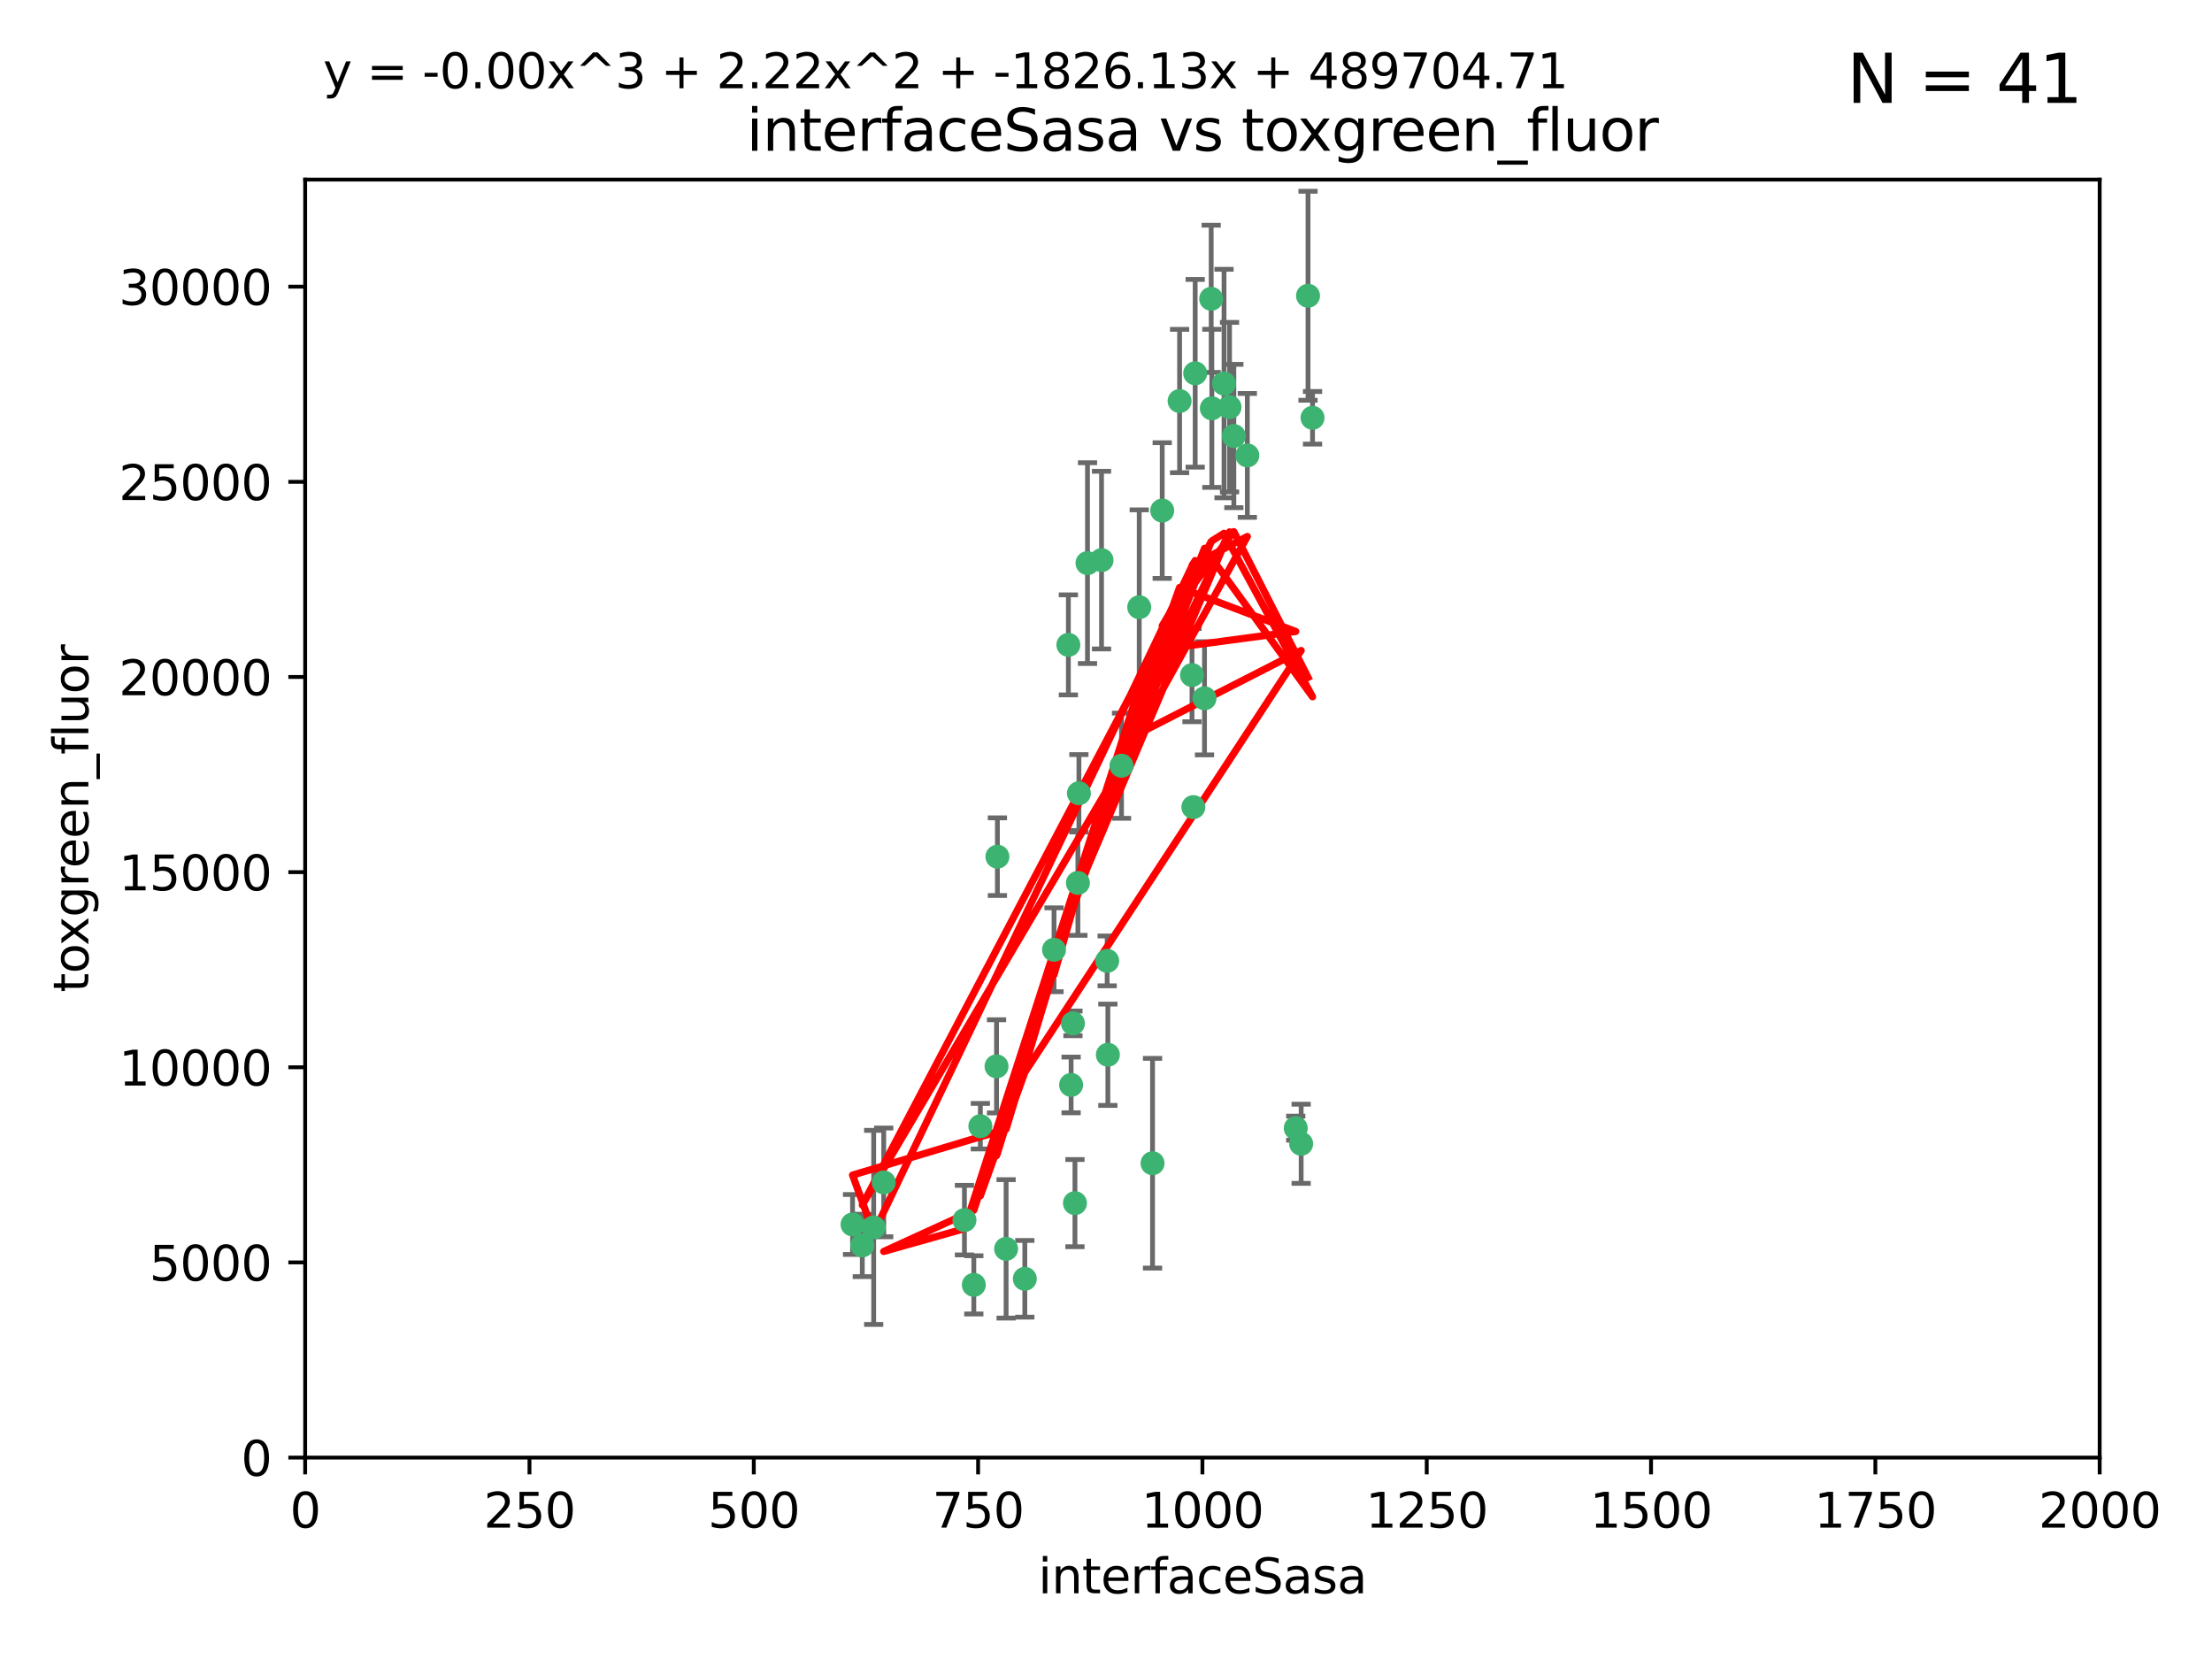 <?xml version="1.0" encoding="utf-8" standalone="no"?>
<!DOCTYPE svg PUBLIC "-//W3C//DTD SVG 1.1//EN"
  "http://www.w3.org/Graphics/SVG/1.1/DTD/svg11.dtd">
<svg xmlns:xlink="http://www.w3.org/1999/xlink" width="460.8pt" height="345.6pt" viewBox="0 0 460.8 345.6" xmlns="http://www.w3.org/2000/svg" version="1.1">
 <defs>
  <style type="text/css">*{stroke-linejoin: round; stroke-linecap: butt}</style>
 </defs>
 <g id="figure_1">
  <g id="patch_1">
   <path d="M 0 345.6 
L 460.8 345.6 
L 460.8 0 
L 0 0 
z
" style="fill: #ffffff"/>
  </g>
  <g id="axes_1">
   <g id="patch_2">
    <path d="M 63.571 303.64 
L 437.4 303.64 
L 437.4 37.411 
L 63.571 37.411 
z
" style="fill: #ffffff"/>
   </g>
   <g id="PathCollection_1">
    <defs>
     <path id="m61b7643b43" d="M 0 1.118 
C 0.297 1.118 0.581 1 0.791 0.791 
C 1 0.581 1.118 0.297 1.118 0 
C 1.118 -0.297 1 -0.581 0.791 -0.791 
C 0.581 -1 0.297 -1.118 0 -1.118 
C -0.297 -1.118 -0.581 -1 -0.791 -0.791 
C -1 -0.581 -1.118 -0.297 -1.118 0 
C -1.118 0.297 -1 0.581 -0.791 0.791 
C -0.581 1 -0.297 1.118 0 1.118 
z
" style="stroke: #3cb371"/>
    </defs>
    <g clip-path="url(#pc60fe8a25d)">
     <use xlink:href="#m61b7643b43" x="272.484" y="61.614" style="fill: #3cb371; stroke: #3cb371"/>
     <use xlink:href="#m61b7643b43" x="257.033" y="90.829" style="fill: #3cb371; stroke: #3cb371"/>
     <use xlink:href="#m61b7643b43" x="242.11" y="106.358" style="fill: #3cb371; stroke: #3cb371"/>
     <use xlink:href="#m61b7643b43" x="252.448" y="85.062" style="fill: #3cb371; stroke: #3cb371"/>
     <use xlink:href="#m61b7643b43" x="254.987" y="79.9" style="fill: #3cb371; stroke: #3cb371"/>
     <use xlink:href="#m61b7643b43" x="273.426" y="87.031" style="fill: #3cb371; stroke: #3cb371"/>
     <use xlink:href="#m61b7643b43" x="250.921" y="145.468" style="fill: #3cb371; stroke: #3cb371"/>
     <use xlink:href="#m61b7643b43" x="229.469" y="116.682" style="fill: #3cb371; stroke: #3cb371"/>
     <use xlink:href="#m61b7643b43" x="226.546" y="117.306" style="fill: #3cb371; stroke: #3cb371"/>
     <use xlink:href="#m61b7643b43" x="252.312" y="62.244" style="fill: #3cb371; stroke: #3cb371"/>
     <use xlink:href="#m61b7643b43" x="179.632" y="259.442" style="fill: #3cb371; stroke: #3cb371"/>
     <use xlink:href="#m61b7643b43" x="230.645" y="200.168" style="fill: #3cb371; stroke: #3cb371"/>
     <use xlink:href="#m61b7643b43" x="259.843" y="94.872" style="fill: #3cb371; stroke: #3cb371"/>
     <use xlink:href="#m61b7643b43" x="248.317" y="140.634" style="fill: #3cb371; stroke: #3cb371"/>
     <use xlink:href="#m61b7643b43" x="248.979" y="77.763" style="fill: #3cb371; stroke: #3cb371"/>
     <use xlink:href="#m61b7643b43" x="224.757" y="165.251" style="fill: #3cb371; stroke: #3cb371"/>
     <use xlink:href="#m61b7643b43" x="256.134" y="84.817" style="fill: #3cb371; stroke: #3cb371"/>
     <use xlink:href="#m61b7643b43" x="230.789" y="219.726" style="fill: #3cb371; stroke: #3cb371"/>
     <use xlink:href="#m61b7643b43" x="245.731" y="83.54" style="fill: #3cb371; stroke: #3cb371"/>
     <use xlink:href="#m61b7643b43" x="269.927" y="235.012" style="fill: #3cb371; stroke: #3cb371"/>
     <use xlink:href="#m61b7643b43" x="240.095" y="242.324" style="fill: #3cb371; stroke: #3cb371"/>
     <use xlink:href="#m61b7643b43" x="223.133" y="226.007" style="fill: #3cb371; stroke: #3cb371"/>
     <use xlink:href="#m61b7643b43" x="219.572" y="197.854" style="fill: #3cb371; stroke: #3cb371"/>
     <use xlink:href="#m61b7643b43" x="223.933" y="250.635" style="fill: #3cb371; stroke: #3cb371"/>
     <use xlink:href="#m61b7643b43" x="207.778" y="178.461" style="fill: #3cb371; stroke: #3cb371"/>
     <use xlink:href="#m61b7643b43" x="207.596" y="222.137" style="fill: #3cb371; stroke: #3cb371"/>
     <use xlink:href="#m61b7643b43" x="237.321" y="126.494" style="fill: #3cb371; stroke: #3cb371"/>
     <use xlink:href="#m61b7643b43" x="200.912" y="254.176" style="fill: #3cb371; stroke: #3cb371"/>
     <use xlink:href="#m61b7643b43" x="184.096" y="246.318" style="fill: #3cb371; stroke: #3cb371"/>
     <use xlink:href="#m61b7643b43" x="202.864" y="267.658" style="fill: #3cb371; stroke: #3cb371"/>
     <use xlink:href="#m61b7643b43" x="222.561" y="134.337" style="fill: #3cb371; stroke: #3cb371"/>
     <use xlink:href="#m61b7643b43" x="233.63" y="159.514" style="fill: #3cb371; stroke: #3cb371"/>
     <use xlink:href="#m61b7643b43" x="271.054" y="238.271" style="fill: #3cb371; stroke: #3cb371"/>
     <use xlink:href="#m61b7643b43" x="213.49" y="266.399" style="fill: #3cb371; stroke: #3cb371"/>
     <use xlink:href="#m61b7643b43" x="204.226" y="234.61" style="fill: #3cb371; stroke: #3cb371"/>
     <use xlink:href="#m61b7643b43" x="223.514" y="213.19" style="fill: #3cb371; stroke: #3cb371"/>
     <use xlink:href="#m61b7643b43" x="248.6" y="168.134" style="fill: #3cb371; stroke: #3cb371"/>
     <use xlink:href="#m61b7643b43" x="182.002" y="255.69" style="fill: #3cb371; stroke: #3cb371"/>
     <use xlink:href="#m61b7643b43" x="177.602" y="255.08" style="fill: #3cb371; stroke: #3cb371"/>
     <use xlink:href="#m61b7643b43" x="209.591" y="260.159" style="fill: #3cb371; stroke: #3cb371"/>
     <use xlink:href="#m61b7643b43" x="224.544" y="183.926" style="fill: #3cb371; stroke: #3cb371"/>
    </g>
   </g>
   <g id="matplotlib.axis_1">
    <g id="xtick_1">
     <g id="line2d_1">
      <defs>
       <path id="ma44997172c" d="M 0 0 
L 0 3.5 
" style="stroke: #000000; stroke-width: 0.8"/>
      </defs>
      <g>
       <use xlink:href="#ma44997172c" x="63.571" y="303.64" style="stroke: #000000; stroke-width: 0.8"/>
      </g>
     </g>
     <g id="text_1">
      <!-- 0 -->
      <g transform="translate(60.39 318.238)scale(0.1 -0.1)">
       <defs>
        <path id="DejaVuSans-30" d="M 2034 4250 
Q 1547 4250 1301 3770 
Q 1056 3291 1056 2328 
Q 1056 1369 1301 889 
Q 1547 409 2034 409 
Q 2525 409 2770 889 
Q 3016 1369 3016 2328 
Q 3016 3291 2770 3770 
Q 2525 4250 2034 4250 
z
M 2034 4750 
Q 2819 4750 3233 4129 
Q 3647 3509 3647 2328 
Q 3647 1150 3233 529 
Q 2819 -91 2034 -91 
Q 1250 -91 836 529 
Q 422 1150 422 2328 
Q 422 3509 836 4129 
Q 1250 4750 2034 4750 
z
" transform="scale(0.016)"/>
       </defs>
       <use xlink:href="#DejaVuSans-30"/>
      </g>
     </g>
    </g>
    <g id="xtick_2">
     <g id="line2d_2">
      <g>
       <use xlink:href="#ma44997172c" x="110.3" y="303.64" style="stroke: #000000; stroke-width: 0.8"/>
      </g>
     </g>
     <g id="text_2">
      <!-- 250 -->
      <g transform="translate(100.756 318.238)scale(0.1 -0.1)">
       <defs>
        <path id="DejaVuSans-32" d="M 1228 531 
L 3431 531 
L 3431 0 
L 469 0 
L 469 531 
Q 828 903 1448 1529 
Q 2069 2156 2228 2338 
Q 2531 2678 2651 2914 
Q 2772 3150 2772 3378 
Q 2772 3750 2511 3984 
Q 2250 4219 1831 4219 
Q 1534 4219 1204 4116 
Q 875 4013 500 3803 
L 500 4441 
Q 881 4594 1212 4672 
Q 1544 4750 1819 4750 
Q 2544 4750 2975 4387 
Q 3406 4025 3406 3419 
Q 3406 3131 3298 2873 
Q 3191 2616 2906 2266 
Q 2828 2175 2409 1742 
Q 1991 1309 1228 531 
z
" transform="scale(0.016)"/>
        <path id="DejaVuSans-35" d="M 691 4666 
L 3169 4666 
L 3169 4134 
L 1269 4134 
L 1269 2991 
Q 1406 3038 1543 3061 
Q 1681 3084 1819 3084 
Q 2600 3084 3056 2656 
Q 3513 2228 3513 1497 
Q 3513 744 3044 326 
Q 2575 -91 1722 -91 
Q 1428 -91 1123 -41 
Q 819 9 494 109 
L 494 744 
Q 775 591 1075 516 
Q 1375 441 1709 441 
Q 2250 441 2565 725 
Q 2881 1009 2881 1497 
Q 2881 1984 2565 2268 
Q 2250 2553 1709 2553 
Q 1456 2553 1204 2497 
Q 953 2441 691 2322 
L 691 4666 
z
" transform="scale(0.016)"/>
       </defs>
       <use xlink:href="#DejaVuSans-32"/>
       <use xlink:href="#DejaVuSans-35" x="63.623"/>
       <use xlink:href="#DejaVuSans-30" x="127.246"/>
      </g>
     </g>
    </g>
    <g id="xtick_3">
     <g id="line2d_3">
      <g>
       <use xlink:href="#ma44997172c" x="157.028" y="303.64" style="stroke: #000000; stroke-width: 0.8"/>
      </g>
     </g>
     <g id="text_3">
      <!-- 500 -->
      <g transform="translate(147.485 318.238)scale(0.1 -0.1)">
       <use xlink:href="#DejaVuSans-35"/>
       <use xlink:href="#DejaVuSans-30" x="63.623"/>
       <use xlink:href="#DejaVuSans-30" x="127.246"/>
      </g>
     </g>
    </g>
    <g id="xtick_4">
     <g id="line2d_4">
      <g>
       <use xlink:href="#ma44997172c" x="203.757" y="303.64" style="stroke: #000000; stroke-width: 0.8"/>
      </g>
     </g>
     <g id="text_4">
      <!-- 750 -->
      <g transform="translate(194.213 318.238)scale(0.1 -0.1)">
       <defs>
        <path id="DejaVuSans-37" d="M 525 4666 
L 3525 4666 
L 3525 4397 
L 1831 0 
L 1172 0 
L 2766 4134 
L 525 4134 
L 525 4666 
z
" transform="scale(0.016)"/>
       </defs>
       <use xlink:href="#DejaVuSans-37"/>
       <use xlink:href="#DejaVuSans-35" x="63.623"/>
       <use xlink:href="#DejaVuSans-30" x="127.246"/>
      </g>
     </g>
    </g>
    <g id="xtick_5">
     <g id="line2d_5">
      <g>
       <use xlink:href="#ma44997172c" x="250.486" y="303.64" style="stroke: #000000; stroke-width: 0.8"/>
      </g>
     </g>
     <g id="text_5">
      <!-- 1000 -->
      <g transform="translate(237.761 318.238)scale(0.1 -0.1)">
       <defs>
        <path id="DejaVuSans-31" d="M 794 531 
L 1825 531 
L 1825 4091 
L 703 3866 
L 703 4441 
L 1819 4666 
L 2450 4666 
L 2450 531 
L 3481 531 
L 3481 0 
L 794 0 
L 794 531 
z
" transform="scale(0.016)"/>
       </defs>
       <use xlink:href="#DejaVuSans-31"/>
       <use xlink:href="#DejaVuSans-30" x="63.623"/>
       <use xlink:href="#DejaVuSans-30" x="127.246"/>
       <use xlink:href="#DejaVuSans-30" x="190.869"/>
      </g>
     </g>
    </g>
    <g id="xtick_6">
     <g id="line2d_6">
      <g>
       <use xlink:href="#ma44997172c" x="297.214" y="303.64" style="stroke: #000000; stroke-width: 0.8"/>
      </g>
     </g>
     <g id="text_6">
      <!-- 1250 -->
      <g transform="translate(284.489 318.238)scale(0.1 -0.1)">
       <use xlink:href="#DejaVuSans-31"/>
       <use xlink:href="#DejaVuSans-32" x="63.623"/>
       <use xlink:href="#DejaVuSans-35" x="127.246"/>
       <use xlink:href="#DejaVuSans-30" x="190.869"/>
      </g>
     </g>
    </g>
    <g id="xtick_7">
     <g id="line2d_7">
      <g>
       <use xlink:href="#ma44997172c" x="343.943" y="303.64" style="stroke: #000000; stroke-width: 0.8"/>
      </g>
     </g>
     <g id="text_7">
      <!-- 1500 -->
      <g transform="translate(331.218 318.238)scale(0.1 -0.1)">
       <use xlink:href="#DejaVuSans-31"/>
       <use xlink:href="#DejaVuSans-35" x="63.623"/>
       <use xlink:href="#DejaVuSans-30" x="127.246"/>
       <use xlink:href="#DejaVuSans-30" x="190.869"/>
      </g>
     </g>
    </g>
    <g id="xtick_8">
     <g id="line2d_8">
      <g>
       <use xlink:href="#ma44997172c" x="390.671" y="303.64" style="stroke: #000000; stroke-width: 0.8"/>
      </g>
     </g>
     <g id="text_8">
      <!-- 1750 -->
      <g transform="translate(377.946 318.238)scale(0.1 -0.1)">
       <use xlink:href="#DejaVuSans-31"/>
       <use xlink:href="#DejaVuSans-37" x="63.623"/>
       <use xlink:href="#DejaVuSans-35" x="127.246"/>
       <use xlink:href="#DejaVuSans-30" x="190.869"/>
      </g>
     </g>
    </g>
    <g id="xtick_9">
     <g id="line2d_9">
      <g>
       <use xlink:href="#ma44997172c" x="437.4" y="303.64" style="stroke: #000000; stroke-width: 0.8"/>
      </g>
     </g>
     <g id="text_9">
      <!-- 2000 -->
      <g transform="translate(424.675 318.238)scale(0.1 -0.1)">
       <use xlink:href="#DejaVuSans-32"/>
       <use xlink:href="#DejaVuSans-30" x="63.623"/>
       <use xlink:href="#DejaVuSans-30" x="127.246"/>
       <use xlink:href="#DejaVuSans-30" x="190.869"/>
      </g>
     </g>
    </g>
    <g id="text_10">
     <!-- interfaceSasa -->
     <g transform="translate(216.279 331.917)scale(0.1 -0.1)">
      <defs>
       <path id="DejaVuSans-69" d="M 603 3500 
L 1178 3500 
L 1178 0 
L 603 0 
L 603 3500 
z
M 603 4863 
L 1178 4863 
L 1178 4134 
L 603 4134 
L 603 4863 
z
" transform="scale(0.016)"/>
       <path id="DejaVuSans-6e" d="M 3513 2113 
L 3513 0 
L 2938 0 
L 2938 2094 
Q 2938 2591 2744 2837 
Q 2550 3084 2163 3084 
Q 1697 3084 1428 2787 
Q 1159 2491 1159 1978 
L 1159 0 
L 581 0 
L 581 3500 
L 1159 3500 
L 1159 2956 
Q 1366 3272 1645 3428 
Q 1925 3584 2291 3584 
Q 2894 3584 3203 3211 
Q 3513 2838 3513 2113 
z
" transform="scale(0.016)"/>
       <path id="DejaVuSans-74" d="M 1172 4494 
L 1172 3500 
L 2356 3500 
L 2356 3053 
L 1172 3053 
L 1172 1153 
Q 1172 725 1289 603 
Q 1406 481 1766 481 
L 2356 481 
L 2356 0 
L 1766 0 
Q 1100 0 847 248 
Q 594 497 594 1153 
L 594 3053 
L 172 3053 
L 172 3500 
L 594 3500 
L 594 4494 
L 1172 4494 
z
" transform="scale(0.016)"/>
       <path id="DejaVuSans-65" d="M 3597 1894 
L 3597 1613 
L 953 1613 
Q 991 1019 1311 708 
Q 1631 397 2203 397 
Q 2534 397 2845 478 
Q 3156 559 3463 722 
L 3463 178 
Q 3153 47 2828 -22 
Q 2503 -91 2169 -91 
Q 1331 -91 842 396 
Q 353 884 353 1716 
Q 353 2575 817 3079 
Q 1281 3584 2069 3584 
Q 2775 3584 3186 3129 
Q 3597 2675 3597 1894 
z
M 3022 2063 
Q 3016 2534 2758 2815 
Q 2500 3097 2075 3097 
Q 1594 3097 1305 2825 
Q 1016 2553 972 2059 
L 3022 2063 
z
" transform="scale(0.016)"/>
       <path id="DejaVuSans-72" d="M 2631 2963 
Q 2534 3019 2420 3045 
Q 2306 3072 2169 3072 
Q 1681 3072 1420 2755 
Q 1159 2438 1159 1844 
L 1159 0 
L 581 0 
L 581 3500 
L 1159 3500 
L 1159 2956 
Q 1341 3275 1631 3429 
Q 1922 3584 2338 3584 
Q 2397 3584 2469 3576 
Q 2541 3569 2628 3553 
L 2631 2963 
z
" transform="scale(0.016)"/>
       <path id="DejaVuSans-66" d="M 2375 4863 
L 2375 4384 
L 1825 4384 
Q 1516 4384 1395 4259 
Q 1275 4134 1275 3809 
L 1275 3500 
L 2222 3500 
L 2222 3053 
L 1275 3053 
L 1275 0 
L 697 0 
L 697 3053 
L 147 3053 
L 147 3500 
L 697 3500 
L 697 3744 
Q 697 4328 969 4595 
Q 1241 4863 1831 4863 
L 2375 4863 
z
" transform="scale(0.016)"/>
       <path id="DejaVuSans-61" d="M 2194 1759 
Q 1497 1759 1228 1600 
Q 959 1441 959 1056 
Q 959 750 1161 570 
Q 1363 391 1709 391 
Q 2188 391 2477 730 
Q 2766 1069 2766 1631 
L 2766 1759 
L 2194 1759 
z
M 3341 1997 
L 3341 0 
L 2766 0 
L 2766 531 
Q 2569 213 2275 61 
Q 1981 -91 1556 -91 
Q 1019 -91 701 211 
Q 384 513 384 1019 
Q 384 1609 779 1909 
Q 1175 2209 1959 2209 
L 2766 2209 
L 2766 2266 
Q 2766 2663 2505 2880 
Q 2244 3097 1772 3097 
Q 1472 3097 1187 3025 
Q 903 2953 641 2809 
L 641 3341 
Q 956 3463 1253 3523 
Q 1550 3584 1831 3584 
Q 2591 3584 2966 3190 
Q 3341 2797 3341 1997 
z
" transform="scale(0.016)"/>
       <path id="DejaVuSans-63" d="M 3122 3366 
L 3122 2828 
Q 2878 2963 2633 3030 
Q 2388 3097 2138 3097 
Q 1578 3097 1268 2742 
Q 959 2388 959 1747 
Q 959 1106 1268 751 
Q 1578 397 2138 397 
Q 2388 397 2633 464 
Q 2878 531 3122 666 
L 3122 134 
Q 2881 22 2623 -34 
Q 2366 -91 2075 -91 
Q 1284 -91 818 406 
Q 353 903 353 1747 
Q 353 2603 823 3093 
Q 1294 3584 2113 3584 
Q 2378 3584 2631 3529 
Q 2884 3475 3122 3366 
z
" transform="scale(0.016)"/>
       <path id="DejaVuSans-53" d="M 3425 4513 
L 3425 3897 
Q 3066 4069 2747 4153 
Q 2428 4238 2131 4238 
Q 1616 4238 1336 4038 
Q 1056 3838 1056 3469 
Q 1056 3159 1242 3001 
Q 1428 2844 1947 2747 
L 2328 2669 
Q 3034 2534 3370 2195 
Q 3706 1856 3706 1288 
Q 3706 609 3251 259 
Q 2797 -91 1919 -91 
Q 1588 -91 1214 -16 
Q 841 59 441 206 
L 441 856 
Q 825 641 1194 531 
Q 1563 422 1919 422 
Q 2459 422 2753 634 
Q 3047 847 3047 1241 
Q 3047 1584 2836 1778 
Q 2625 1972 2144 2069 
L 1759 2144 
Q 1053 2284 737 2584 
Q 422 2884 422 3419 
Q 422 4038 858 4394 
Q 1294 4750 2059 4750 
Q 2388 4750 2728 4690 
Q 3069 4631 3425 4513 
z
" transform="scale(0.016)"/>
       <path id="DejaVuSans-73" d="M 2834 3397 
L 2834 2853 
Q 2591 2978 2328 3040 
Q 2066 3103 1784 3103 
Q 1356 3103 1142 2972 
Q 928 2841 928 2578 
Q 928 2378 1081 2264 
Q 1234 2150 1697 2047 
L 1894 2003 
Q 2506 1872 2764 1633 
Q 3022 1394 3022 966 
Q 3022 478 2636 193 
Q 2250 -91 1575 -91 
Q 1294 -91 989 -36 
Q 684 19 347 128 
L 347 722 
Q 666 556 975 473 
Q 1284 391 1588 391 
Q 1994 391 2212 530 
Q 2431 669 2431 922 
Q 2431 1156 2273 1281 
Q 2116 1406 1581 1522 
L 1381 1569 
Q 847 1681 609 1914 
Q 372 2147 372 2553 
Q 372 3047 722 3315 
Q 1072 3584 1716 3584 
Q 2034 3584 2315 3537 
Q 2597 3491 2834 3397 
z
" transform="scale(0.016)"/>
      </defs>
      <use xlink:href="#DejaVuSans-69"/>
      <use xlink:href="#DejaVuSans-6e" x="27.783"/>
      <use xlink:href="#DejaVuSans-74" x="91.162"/>
      <use xlink:href="#DejaVuSans-65" x="130.371"/>
      <use xlink:href="#DejaVuSans-72" x="191.895"/>
      <use xlink:href="#DejaVuSans-66" x="233.008"/>
      <use xlink:href="#DejaVuSans-61" x="268.213"/>
      <use xlink:href="#DejaVuSans-63" x="329.492"/>
      <use xlink:href="#DejaVuSans-65" x="384.473"/>
      <use xlink:href="#DejaVuSans-53" x="445.996"/>
      <use xlink:href="#DejaVuSans-61" x="509.473"/>
      <use xlink:href="#DejaVuSans-73" x="570.752"/>
      <use xlink:href="#DejaVuSans-61" x="622.852"/>
     </g>
    </g>
   </g>
   <g id="matplotlib.axis_2">
    <g id="ytick_1">
     <g id="line2d_10">
      <defs>
       <path id="m62c69b8974" d="M 0 0 
L -3.5 0 
" style="stroke: #000000; stroke-width: 0.8"/>
      </defs>
      <g>
       <use xlink:href="#m62c69b8974" x="63.571" y="303.64" style="stroke: #000000; stroke-width: 0.8"/>
      </g>
     </g>
     <g id="text_11">
      <!-- 0 -->
      <g transform="translate(50.209 307.439)scale(0.1 -0.1)">
       <use xlink:href="#DejaVuSans-30"/>
      </g>
     </g>
    </g>
    <g id="ytick_2">
     <g id="line2d_11">
      <g>
       <use xlink:href="#m62c69b8974" x="63.571" y="262.986" style="stroke: #000000; stroke-width: 0.8"/>
      </g>
     </g>
     <g id="text_12">
      <!-- 5000 -->
      <g transform="translate(31.121 266.786)scale(0.1 -0.1)">
       <use xlink:href="#DejaVuSans-35"/>
       <use xlink:href="#DejaVuSans-30" x="63.623"/>
       <use xlink:href="#DejaVuSans-30" x="127.246"/>
       <use xlink:href="#DejaVuSans-30" x="190.869"/>
      </g>
     </g>
    </g>
    <g id="ytick_3">
     <g id="line2d_12">
      <g>
       <use xlink:href="#m62c69b8974" x="63.571" y="222.333" style="stroke: #000000; stroke-width: 0.8"/>
      </g>
     </g>
     <g id="text_13">
      <!-- 10000 -->
      <g transform="translate(24.759 226.132)scale(0.1 -0.1)">
       <use xlink:href="#DejaVuSans-31"/>
       <use xlink:href="#DejaVuSans-30" x="63.623"/>
       <use xlink:href="#DejaVuSans-30" x="127.246"/>
       <use xlink:href="#DejaVuSans-30" x="190.869"/>
       <use xlink:href="#DejaVuSans-30" x="254.492"/>
      </g>
     </g>
    </g>
    <g id="ytick_4">
     <g id="line2d_13">
      <g>
       <use xlink:href="#m62c69b8974" x="63.571" y="181.679" style="stroke: #000000; stroke-width: 0.8"/>
      </g>
     </g>
     <g id="text_14">
      <!-- 15000 -->
      <g transform="translate(24.759 185.478)scale(0.1 -0.1)">
       <use xlink:href="#DejaVuSans-31"/>
       <use xlink:href="#DejaVuSans-35" x="63.623"/>
       <use xlink:href="#DejaVuSans-30" x="127.246"/>
       <use xlink:href="#DejaVuSans-30" x="190.869"/>
       <use xlink:href="#DejaVuSans-30" x="254.492"/>
      </g>
     </g>
    </g>
    <g id="ytick_5">
     <g id="line2d_14">
      <g>
       <use xlink:href="#m62c69b8974" x="63.571" y="141.026" style="stroke: #000000; stroke-width: 0.8"/>
      </g>
     </g>
     <g id="text_15">
      <!-- 20000 -->
      <g transform="translate(24.759 144.825)scale(0.1 -0.1)">
       <use xlink:href="#DejaVuSans-32"/>
       <use xlink:href="#DejaVuSans-30" x="63.623"/>
       <use xlink:href="#DejaVuSans-30" x="127.246"/>
       <use xlink:href="#DejaVuSans-30" x="190.869"/>
       <use xlink:href="#DejaVuSans-30" x="254.492"/>
      </g>
     </g>
    </g>
    <g id="ytick_6">
     <g id="line2d_15">
      <g>
       <use xlink:href="#m62c69b8974" x="63.571" y="100.372" style="stroke: #000000; stroke-width: 0.8"/>
      </g>
     </g>
     <g id="text_16">
      <!-- 25000 -->
      <g transform="translate(24.759 104.171)scale(0.1 -0.1)">
       <use xlink:href="#DejaVuSans-32"/>
       <use xlink:href="#DejaVuSans-35" x="63.623"/>
       <use xlink:href="#DejaVuSans-30" x="127.246"/>
       <use xlink:href="#DejaVuSans-30" x="190.869"/>
       <use xlink:href="#DejaVuSans-30" x="254.492"/>
      </g>
     </g>
    </g>
    <g id="ytick_7">
     <g id="line2d_16">
      <g>
       <use xlink:href="#m62c69b8974" x="63.571" y="59.718" style="stroke: #000000; stroke-width: 0.8"/>
      </g>
     </g>
     <g id="text_17">
      <!-- 30000 -->
      <g transform="translate(24.759 63.518)scale(0.1 -0.1)">
       <defs>
        <path id="DejaVuSans-33" d="M 2597 2516 
Q 3050 2419 3304 2112 
Q 3559 1806 3559 1356 
Q 3559 666 3084 287 
Q 2609 -91 1734 -91 
Q 1441 -91 1130 -33 
Q 819 25 488 141 
L 488 750 
Q 750 597 1062 519 
Q 1375 441 1716 441 
Q 2309 441 2620 675 
Q 2931 909 2931 1356 
Q 2931 1769 2642 2001 
Q 2353 2234 1838 2234 
L 1294 2234 
L 1294 2753 
L 1863 2753 
Q 2328 2753 2575 2939 
Q 2822 3125 2822 3475 
Q 2822 3834 2567 4026 
Q 2313 4219 1838 4219 
Q 1578 4219 1281 4162 
Q 984 4106 628 3988 
L 628 4550 
Q 988 4650 1302 4700 
Q 1616 4750 1894 4750 
Q 2613 4750 3031 4423 
Q 3450 4097 3450 3541 
Q 3450 3153 3228 2886 
Q 3006 2619 2597 2516 
z
" transform="scale(0.016)"/>
       </defs>
       <use xlink:href="#DejaVuSans-33"/>
       <use xlink:href="#DejaVuSans-30" x="63.623"/>
       <use xlink:href="#DejaVuSans-30" x="127.246"/>
       <use xlink:href="#DejaVuSans-30" x="190.869"/>
       <use xlink:href="#DejaVuSans-30" x="254.492"/>
      </g>
     </g>
    </g>
    <g id="text_18">
     <!-- toxgreen_fluor -->
     <g transform="translate(18.401 206.72)rotate(-90)scale(0.1 -0.1)">
      <defs>
       <path id="DejaVuSans-6f" d="M 1959 3097 
Q 1497 3097 1228 2736 
Q 959 2375 959 1747 
Q 959 1119 1226 758 
Q 1494 397 1959 397 
Q 2419 397 2687 759 
Q 2956 1122 2956 1747 
Q 2956 2369 2687 2733 
Q 2419 3097 1959 3097 
z
M 1959 3584 
Q 2709 3584 3137 3096 
Q 3566 2609 3566 1747 
Q 3566 888 3137 398 
Q 2709 -91 1959 -91 
Q 1206 -91 779 398 
Q 353 888 353 1747 
Q 353 2609 779 3096 
Q 1206 3584 1959 3584 
z
" transform="scale(0.016)"/>
       <path id="DejaVuSans-78" d="M 3513 3500 
L 2247 1797 
L 3578 0 
L 2900 0 
L 1881 1375 
L 863 0 
L 184 0 
L 1544 1831 
L 300 3500 
L 978 3500 
L 1906 2253 
L 2834 3500 
L 3513 3500 
z
" transform="scale(0.016)"/>
       <path id="DejaVuSans-67" d="M 2906 1791 
Q 2906 2416 2648 2759 
Q 2391 3103 1925 3103 
Q 1463 3103 1205 2759 
Q 947 2416 947 1791 
Q 947 1169 1205 825 
Q 1463 481 1925 481 
Q 2391 481 2648 825 
Q 2906 1169 2906 1791 
z
M 3481 434 
Q 3481 -459 3084 -895 
Q 2688 -1331 1869 -1331 
Q 1566 -1331 1297 -1286 
Q 1028 -1241 775 -1147 
L 775 -588 
Q 1028 -725 1275 -790 
Q 1522 -856 1778 -856 
Q 2344 -856 2625 -561 
Q 2906 -266 2906 331 
L 2906 616 
Q 2728 306 2450 153 
Q 2172 0 1784 0 
Q 1141 0 747 490 
Q 353 981 353 1791 
Q 353 2603 747 3093 
Q 1141 3584 1784 3584 
Q 2172 3584 2450 3431 
Q 2728 3278 2906 2969 
L 2906 3500 
L 3481 3500 
L 3481 434 
z
" transform="scale(0.016)"/>
       <path id="DejaVuSans-5f" d="M 3263 -1063 
L 3263 -1509 
L -63 -1509 
L -63 -1063 
L 3263 -1063 
z
" transform="scale(0.016)"/>
       <path id="DejaVuSans-6c" d="M 603 4863 
L 1178 4863 
L 1178 0 
L 603 0 
L 603 4863 
z
" transform="scale(0.016)"/>
       <path id="DejaVuSans-75" d="M 544 1381 
L 544 3500 
L 1119 3500 
L 1119 1403 
Q 1119 906 1312 657 
Q 1506 409 1894 409 
Q 2359 409 2629 706 
Q 2900 1003 2900 1516 
L 2900 3500 
L 3475 3500 
L 3475 0 
L 2900 0 
L 2900 538 
Q 2691 219 2414 64 
Q 2138 -91 1772 -91 
Q 1169 -91 856 284 
Q 544 659 544 1381 
z
M 1991 3584 
L 1991 3584 
z
" transform="scale(0.016)"/>
      </defs>
      <use xlink:href="#DejaVuSans-74"/>
      <use xlink:href="#DejaVuSans-6f" x="39.209"/>
      <use xlink:href="#DejaVuSans-78" x="97.266"/>
      <use xlink:href="#DejaVuSans-67" x="156.445"/>
      <use xlink:href="#DejaVuSans-72" x="219.922"/>
      <use xlink:href="#DejaVuSans-65" x="258.785"/>
      <use xlink:href="#DejaVuSans-65" x="320.309"/>
      <use xlink:href="#DejaVuSans-6e" x="381.832"/>
      <use xlink:href="#DejaVuSans-5f" x="445.211"/>
      <use xlink:href="#DejaVuSans-66" x="495.211"/>
      <use xlink:href="#DejaVuSans-6c" x="530.416"/>
      <use xlink:href="#DejaVuSans-75" x="558.199"/>
      <use xlink:href="#DejaVuSans-6f" x="621.578"/>
      <use xlink:href="#DejaVuSans-72" x="682.76"/>
     </g>
    </g>
   </g>
   <g id="LineCollection_1">
    <path d="M 272.484 83.38 
L 272.484 39.848 
" clip-path="url(#pc60fe8a25d)" style="fill: none; stroke: #696969"/>
    <path d="M 257.033 105.759 
L 257.033 75.9 
" clip-path="url(#pc60fe8a25d)" style="fill: none; stroke: #696969"/>
    <path d="M 242.11 120.489 
L 242.11 92.227 
" clip-path="url(#pc60fe8a25d)" style="fill: none; stroke: #696969"/>
    <path d="M 252.448 101.528 
L 252.448 68.595 
" clip-path="url(#pc60fe8a25d)" style="fill: none; stroke: #696969"/>
    <path d="M 254.987 103.698 
L 254.987 56.102 
" clip-path="url(#pc60fe8a25d)" style="fill: none; stroke: #696969"/>
    <path d="M 273.426 92.506 
L 273.426 81.557 
" clip-path="url(#pc60fe8a25d)" style="fill: none; stroke: #696969"/>
    <path d="M 250.921 157.254 
L 250.921 133.683 
" clip-path="url(#pc60fe8a25d)" style="fill: none; stroke: #696969"/>
    <path d="M 229.469 135.19 
L 229.469 98.175 
" clip-path="url(#pc60fe8a25d)" style="fill: none; stroke: #696969"/>
    <path d="M 226.546 138.218 
L 226.546 96.393 
" clip-path="url(#pc60fe8a25d)" style="fill: none; stroke: #696969"/>
    <path d="M 252.312 77.579 
L 252.312 46.91 
" clip-path="url(#pc60fe8a25d)" style="fill: none; stroke: #696969"/>
    <path d="M 179.632 265.941 
L 179.632 252.944 
" clip-path="url(#pc60fe8a25d)" style="fill: none; stroke: #696969"/>
    <path d="M 230.645 205.359 
L 230.645 194.977 
" clip-path="url(#pc60fe8a25d)" style="fill: none; stroke: #696969"/>
    <path d="M 259.843 107.775 
L 259.843 81.969 
" clip-path="url(#pc60fe8a25d)" style="fill: none; stroke: #696969"/>
    <path d="M 248.317 150.349 
L 248.317 130.92 
" clip-path="url(#pc60fe8a25d)" style="fill: none; stroke: #696969"/>
    <path d="M 248.979 97.317 
L 248.979 58.209 
" clip-path="url(#pc60fe8a25d)" style="fill: none; stroke: #696969"/>
    <path d="M 224.757 173.31 
L 224.757 157.193 
" clip-path="url(#pc60fe8a25d)" style="fill: none; stroke: #696969"/>
    <path d="M 256.134 102.476 
L 256.134 67.157 
" clip-path="url(#pc60fe8a25d)" style="fill: none; stroke: #696969"/>
    <path d="M 230.789 230.277 
L 230.789 209.176 
" clip-path="url(#pc60fe8a25d)" style="fill: none; stroke: #696969"/>
    <path d="M 245.731 98.468 
L 245.731 68.613 
" clip-path="url(#pc60fe8a25d)" style="fill: none; stroke: #696969"/>
    <path d="M 269.927 237.516 
L 269.927 232.507 
" clip-path="url(#pc60fe8a25d)" style="fill: none; stroke: #696969"/>
    <path d="M 240.095 264.166 
L 240.095 220.481 
" clip-path="url(#pc60fe8a25d)" style="fill: none; stroke: #696969"/>
    <path d="M 223.133 231.811 
L 223.133 220.203 
" clip-path="url(#pc60fe8a25d)" style="fill: none; stroke: #696969"/>
    <path d="M 219.572 206.59 
L 219.572 189.118 
" clip-path="url(#pc60fe8a25d)" style="fill: none; stroke: #696969"/>
    <path d="M 223.933 259.717 
L 223.933 241.553 
" clip-path="url(#pc60fe8a25d)" style="fill: none; stroke: #696969"/>
    <path d="M 207.778 186.549 
L 207.778 170.372 
" clip-path="url(#pc60fe8a25d)" style="fill: none; stroke: #696969"/>
    <path d="M 207.596 231.84 
L 207.596 212.434 
" clip-path="url(#pc60fe8a25d)" style="fill: none; stroke: #696969"/>
    <path d="M 237.321 146.774 
L 237.321 106.214 
" clip-path="url(#pc60fe8a25d)" style="fill: none; stroke: #696969"/>
    <path d="M 200.912 261.425 
L 200.912 246.927 
" clip-path="url(#pc60fe8a25d)" style="fill: none; stroke: #696969"/>
    <path d="M 184.096 257.644 
L 184.096 234.991 
" clip-path="url(#pc60fe8a25d)" style="fill: none; stroke: #696969"/>
    <path d="M 202.864 273.726 
L 202.864 261.589 
" clip-path="url(#pc60fe8a25d)" style="fill: none; stroke: #696969"/>
    <path d="M 222.561 144.76 
L 222.561 123.915 
" clip-path="url(#pc60fe8a25d)" style="fill: none; stroke: #696969"/>
    <path d="M 233.63 170.467 
L 233.63 148.56 
" clip-path="url(#pc60fe8a25d)" style="fill: none; stroke: #696969"/>
    <path d="M 271.054 246.513 
L 271.054 230.028 
" clip-path="url(#pc60fe8a25d)" style="fill: none; stroke: #696969"/>
    <path d="M 213.49 274.385 
L 213.49 258.414 
" clip-path="url(#pc60fe8a25d)" style="fill: none; stroke: #696969"/>
    <path d="M 204.226 239.354 
L 204.226 229.865 
" clip-path="url(#pc60fe8a25d)" style="fill: none; stroke: #696969"/>
    <path d="M 223.514 215.762 
L 223.514 210.618 
" clip-path="url(#pc60fe8a25d)" style="fill: none; stroke: #696969"/>
    <path d="M 248.6 168.892 
L 248.6 167.376 
" clip-path="url(#pc60fe8a25d)" style="fill: none; stroke: #696969"/>
    <path d="M 182.002 275.904 
L 182.002 235.477 
" clip-path="url(#pc60fe8a25d)" style="fill: none; stroke: #696969"/>
    <path d="M 177.602 261.323 
L 177.602 248.837 
" clip-path="url(#pc60fe8a25d)" style="fill: none; stroke: #696969"/>
    <path d="M 209.591 274.58 
L 209.591 245.738 
" clip-path="url(#pc60fe8a25d)" style="fill: none; stroke: #696969"/>
    <path d="M 224.544 194.845 
L 224.544 173.007 
" clip-path="url(#pc60fe8a25d)" style="fill: none; stroke: #696969"/>
   </g>
   <g id="line2d_17">
    <defs>
     <path id="m8d6bd48d3f" d="M 2 0 
L -2 -0 
" style="stroke: #696969"/>
    </defs>
    <g clip-path="url(#pc60fe8a25d)">
     <use xlink:href="#m8d6bd48d3f" x="272.484" y="83.38" style="fill: #696969; stroke: #696969"/>
     <use xlink:href="#m8d6bd48d3f" x="257.033" y="105.759" style="fill: #696969; stroke: #696969"/>
     <use xlink:href="#m8d6bd48d3f" x="242.11" y="120.489" style="fill: #696969; stroke: #696969"/>
     <use xlink:href="#m8d6bd48d3f" x="252.448" y="101.528" style="fill: #696969; stroke: #696969"/>
     <use xlink:href="#m8d6bd48d3f" x="254.987" y="103.698" style="fill: #696969; stroke: #696969"/>
     <use xlink:href="#m8d6bd48d3f" x="273.426" y="92.506" style="fill: #696969; stroke: #696969"/>
     <use xlink:href="#m8d6bd48d3f" x="250.921" y="157.254" style="fill: #696969; stroke: #696969"/>
     <use xlink:href="#m8d6bd48d3f" x="229.469" y="135.19" style="fill: #696969; stroke: #696969"/>
     <use xlink:href="#m8d6bd48d3f" x="226.546" y="138.218" style="fill: #696969; stroke: #696969"/>
     <use xlink:href="#m8d6bd48d3f" x="252.312" y="77.579" style="fill: #696969; stroke: #696969"/>
     <use xlink:href="#m8d6bd48d3f" x="179.632" y="265.941" style="fill: #696969; stroke: #696969"/>
     <use xlink:href="#m8d6bd48d3f" x="230.645" y="205.359" style="fill: #696969; stroke: #696969"/>
     <use xlink:href="#m8d6bd48d3f" x="259.843" y="107.775" style="fill: #696969; stroke: #696969"/>
     <use xlink:href="#m8d6bd48d3f" x="248.317" y="150.349" style="fill: #696969; stroke: #696969"/>
     <use xlink:href="#m8d6bd48d3f" x="248.979" y="97.317" style="fill: #696969; stroke: #696969"/>
     <use xlink:href="#m8d6bd48d3f" x="224.757" y="173.31" style="fill: #696969; stroke: #696969"/>
     <use xlink:href="#m8d6bd48d3f" x="256.134" y="102.476" style="fill: #696969; stroke: #696969"/>
     <use xlink:href="#m8d6bd48d3f" x="230.789" y="230.277" style="fill: #696969; stroke: #696969"/>
     <use xlink:href="#m8d6bd48d3f" x="245.731" y="98.468" style="fill: #696969; stroke: #696969"/>
     <use xlink:href="#m8d6bd48d3f" x="269.927" y="237.516" style="fill: #696969; stroke: #696969"/>
     <use xlink:href="#m8d6bd48d3f" x="240.095" y="264.166" style="fill: #696969; stroke: #696969"/>
     <use xlink:href="#m8d6bd48d3f" x="223.133" y="231.811" style="fill: #696969; stroke: #696969"/>
     <use xlink:href="#m8d6bd48d3f" x="219.572" y="206.59" style="fill: #696969; stroke: #696969"/>
     <use xlink:href="#m8d6bd48d3f" x="223.933" y="259.717" style="fill: #696969; stroke: #696969"/>
     <use xlink:href="#m8d6bd48d3f" x="207.778" y="186.549" style="fill: #696969; stroke: #696969"/>
     <use xlink:href="#m8d6bd48d3f" x="207.596" y="231.84" style="fill: #696969; stroke: #696969"/>
     <use xlink:href="#m8d6bd48d3f" x="237.321" y="146.774" style="fill: #696969; stroke: #696969"/>
     <use xlink:href="#m8d6bd48d3f" x="200.912" y="261.425" style="fill: #696969; stroke: #696969"/>
     <use xlink:href="#m8d6bd48d3f" x="184.096" y="257.644" style="fill: #696969; stroke: #696969"/>
     <use xlink:href="#m8d6bd48d3f" x="202.864" y="273.726" style="fill: #696969; stroke: #696969"/>
     <use xlink:href="#m8d6bd48d3f" x="222.561" y="144.76" style="fill: #696969; stroke: #696969"/>
     <use xlink:href="#m8d6bd48d3f" x="233.63" y="170.467" style="fill: #696969; stroke: #696969"/>
     <use xlink:href="#m8d6bd48d3f" x="271.054" y="246.513" style="fill: #696969; stroke: #696969"/>
     <use xlink:href="#m8d6bd48d3f" x="213.49" y="274.385" style="fill: #696969; stroke: #696969"/>
     <use xlink:href="#m8d6bd48d3f" x="204.226" y="239.354" style="fill: #696969; stroke: #696969"/>
     <use xlink:href="#m8d6bd48d3f" x="223.514" y="215.762" style="fill: #696969; stroke: #696969"/>
     <use xlink:href="#m8d6bd48d3f" x="248.6" y="168.892" style="fill: #696969; stroke: #696969"/>
     <use xlink:href="#m8d6bd48d3f" x="182.002" y="275.904" style="fill: #696969; stroke: #696969"/>
     <use xlink:href="#m8d6bd48d3f" x="177.602" y="261.323" style="fill: #696969; stroke: #696969"/>
     <use xlink:href="#m8d6bd48d3f" x="209.591" y="274.58" style="fill: #696969; stroke: #696969"/>
     <use xlink:href="#m8d6bd48d3f" x="224.544" y="194.845" style="fill: #696969; stroke: #696969"/>
    </g>
   </g>
   <g id="line2d_18">
    <g clip-path="url(#pc60fe8a25d)">
     <use xlink:href="#m8d6bd48d3f" x="272.484" y="39.848" style="fill: #696969; stroke: #696969"/>
     <use xlink:href="#m8d6bd48d3f" x="257.033" y="75.9" style="fill: #696969; stroke: #696969"/>
     <use xlink:href="#m8d6bd48d3f" x="242.11" y="92.227" style="fill: #696969; stroke: #696969"/>
     <use xlink:href="#m8d6bd48d3f" x="252.448" y="68.595" style="fill: #696969; stroke: #696969"/>
     <use xlink:href="#m8d6bd48d3f" x="254.987" y="56.102" style="fill: #696969; stroke: #696969"/>
     <use xlink:href="#m8d6bd48d3f" x="273.426" y="81.557" style="fill: #696969; stroke: #696969"/>
     <use xlink:href="#m8d6bd48d3f" x="250.921" y="133.683" style="fill: #696969; stroke: #696969"/>
     <use xlink:href="#m8d6bd48d3f" x="229.469" y="98.175" style="fill: #696969; stroke: #696969"/>
     <use xlink:href="#m8d6bd48d3f" x="226.546" y="96.393" style="fill: #696969; stroke: #696969"/>
     <use xlink:href="#m8d6bd48d3f" x="252.312" y="46.91" style="fill: #696969; stroke: #696969"/>
     <use xlink:href="#m8d6bd48d3f" x="179.632" y="252.944" style="fill: #696969; stroke: #696969"/>
     <use xlink:href="#m8d6bd48d3f" x="230.645" y="194.977" style="fill: #696969; stroke: #696969"/>
     <use xlink:href="#m8d6bd48d3f" x="259.843" y="81.969" style="fill: #696969; stroke: #696969"/>
     <use xlink:href="#m8d6bd48d3f" x="248.317" y="130.92" style="fill: #696969; stroke: #696969"/>
     <use xlink:href="#m8d6bd48d3f" x="248.979" y="58.209" style="fill: #696969; stroke: #696969"/>
     <use xlink:href="#m8d6bd48d3f" x="224.757" y="157.193" style="fill: #696969; stroke: #696969"/>
     <use xlink:href="#m8d6bd48d3f" x="256.134" y="67.157" style="fill: #696969; stroke: #696969"/>
     <use xlink:href="#m8d6bd48d3f" x="230.789" y="209.176" style="fill: #696969; stroke: #696969"/>
     <use xlink:href="#m8d6bd48d3f" x="245.731" y="68.613" style="fill: #696969; stroke: #696969"/>
     <use xlink:href="#m8d6bd48d3f" x="269.927" y="232.507" style="fill: #696969; stroke: #696969"/>
     <use xlink:href="#m8d6bd48d3f" x="240.095" y="220.481" style="fill: #696969; stroke: #696969"/>
     <use xlink:href="#m8d6bd48d3f" x="223.133" y="220.203" style="fill: #696969; stroke: #696969"/>
     <use xlink:href="#m8d6bd48d3f" x="219.572" y="189.118" style="fill: #696969; stroke: #696969"/>
     <use xlink:href="#m8d6bd48d3f" x="223.933" y="241.553" style="fill: #696969; stroke: #696969"/>
     <use xlink:href="#m8d6bd48d3f" x="207.778" y="170.372" style="fill: #696969; stroke: #696969"/>
     <use xlink:href="#m8d6bd48d3f" x="207.596" y="212.434" style="fill: #696969; stroke: #696969"/>
     <use xlink:href="#m8d6bd48d3f" x="237.321" y="106.214" style="fill: #696969; stroke: #696969"/>
     <use xlink:href="#m8d6bd48d3f" x="200.912" y="246.927" style="fill: #696969; stroke: #696969"/>
     <use xlink:href="#m8d6bd48d3f" x="184.096" y="234.991" style="fill: #696969; stroke: #696969"/>
     <use xlink:href="#m8d6bd48d3f" x="202.864" y="261.589" style="fill: #696969; stroke: #696969"/>
     <use xlink:href="#m8d6bd48d3f" x="222.561" y="123.915" style="fill: #696969; stroke: #696969"/>
     <use xlink:href="#m8d6bd48d3f" x="233.63" y="148.56" style="fill: #696969; stroke: #696969"/>
     <use xlink:href="#m8d6bd48d3f" x="271.054" y="230.028" style="fill: #696969; stroke: #696969"/>
     <use xlink:href="#m8d6bd48d3f" x="213.49" y="258.414" style="fill: #696969; stroke: #696969"/>
     <use xlink:href="#m8d6bd48d3f" x="204.226" y="229.865" style="fill: #696969; stroke: #696969"/>
     <use xlink:href="#m8d6bd48d3f" x="223.514" y="210.618" style="fill: #696969; stroke: #696969"/>
     <use xlink:href="#m8d6bd48d3f" x="248.6" y="167.376" style="fill: #696969; stroke: #696969"/>
     <use xlink:href="#m8d6bd48d3f" x="182.002" y="235.477" style="fill: #696969; stroke: #696969"/>
     <use xlink:href="#m8d6bd48d3f" x="177.602" y="248.837" style="fill: #696969; stroke: #696969"/>
     <use xlink:href="#m8d6bd48d3f" x="209.591" y="245.738" style="fill: #696969; stroke: #696969"/>
     <use xlink:href="#m8d6bd48d3f" x="224.544" y="173.007" style="fill: #696969; stroke: #696969"/>
    </g>
   </g>
   <g id="line2d_19">
    <path d="M 272.484 141.114 
L 257.033 110.755 
L 242.11 130.377 
L 252.448 112.688 
L 254.987 111.097 
L 273.426 145.153 
L 250.921 114.227 
L 229.469 168.478 
L 226.546 178.6 
L 252.312 112.809 
L 179.632 251.035 
L 230.645 164.487 
L 259.843 111.762 
L 248.317 117.781 
L 248.979 116.772 
L 224.757 184.879 
L 256.134 110.798 
L 230.789 164.002 
L 245.731 122.377 
L 269.927 131.542 
L 240.095 135.521 
L 223.133 190.599 
L 219.572 203.059 
L 223.933 187.781 
L 207.778 240.255 
L 207.596 240.741 
L 237.321 143.291 
L 200.912 255.956 
L 184.096 260.698 
L 202.864 252.111 
L 222.561 192.611 
L 233.63 154.652 
L 271.054 135.514 
L 213.49 223.384 
L 204.226 249.118 
L 223.514 189.256 
L 248.6 117.342 
L 182.002 256.838 
L 177.602 244.794 
L 209.591 235.208 
L 224.544 185.629 
" clip-path="url(#pc60fe8a25d)" style="fill: none; stroke: #ff0000; stroke-width: 1.5; stroke-linecap: square"/>
   </g>
   <g id="line2d_20">
    <defs>
     <path id="md11d4fd898" d="M 0 2 
C 0.53 2 1.039 1.789 1.414 1.414 
C 1.789 1.039 2 0.53 2 0 
C 2 -0.53 1.789 -1.039 1.414 -1.414 
C 1.039 -1.789 0.53 -2 0 -2 
C -0.53 -2 -1.039 -1.789 -1.414 -1.414 
C -1.789 -1.039 -2 -0.53 -2 0 
C -2 0.53 -1.789 1.039 -1.414 1.414 
C -1.039 1.789 -0.53 2 0 2 
z
" style="stroke: #3cb371"/>
    </defs>
    <g clip-path="url(#pc60fe8a25d)">
     <use xlink:href="#md11d4fd898" x="272.484" y="61.614" style="fill: #3cb371; stroke: #3cb371"/>
     <use xlink:href="#md11d4fd898" x="257.033" y="90.829" style="fill: #3cb371; stroke: #3cb371"/>
     <use xlink:href="#md11d4fd898" x="242.11" y="106.358" style="fill: #3cb371; stroke: #3cb371"/>
     <use xlink:href="#md11d4fd898" x="252.448" y="85.062" style="fill: #3cb371; stroke: #3cb371"/>
     <use xlink:href="#md11d4fd898" x="254.987" y="79.9" style="fill: #3cb371; stroke: #3cb371"/>
     <use xlink:href="#md11d4fd898" x="273.426" y="87.031" style="fill: #3cb371; stroke: #3cb371"/>
     <use xlink:href="#md11d4fd898" x="250.921" y="145.468" style="fill: #3cb371; stroke: #3cb371"/>
     <use xlink:href="#md11d4fd898" x="229.469" y="116.682" style="fill: #3cb371; stroke: #3cb371"/>
     <use xlink:href="#md11d4fd898" x="226.546" y="117.306" style="fill: #3cb371; stroke: #3cb371"/>
     <use xlink:href="#md11d4fd898" x="252.312" y="62.244" style="fill: #3cb371; stroke: #3cb371"/>
     <use xlink:href="#md11d4fd898" x="179.632" y="259.442" style="fill: #3cb371; stroke: #3cb371"/>
     <use xlink:href="#md11d4fd898" x="230.645" y="200.168" style="fill: #3cb371; stroke: #3cb371"/>
     <use xlink:href="#md11d4fd898" x="259.843" y="94.872" style="fill: #3cb371; stroke: #3cb371"/>
     <use xlink:href="#md11d4fd898" x="248.317" y="140.634" style="fill: #3cb371; stroke: #3cb371"/>
     <use xlink:href="#md11d4fd898" x="248.979" y="77.763" style="fill: #3cb371; stroke: #3cb371"/>
     <use xlink:href="#md11d4fd898" x="224.757" y="165.251" style="fill: #3cb371; stroke: #3cb371"/>
     <use xlink:href="#md11d4fd898" x="256.134" y="84.817" style="fill: #3cb371; stroke: #3cb371"/>
     <use xlink:href="#md11d4fd898" x="230.789" y="219.726" style="fill: #3cb371; stroke: #3cb371"/>
     <use xlink:href="#md11d4fd898" x="245.731" y="83.54" style="fill: #3cb371; stroke: #3cb371"/>
     <use xlink:href="#md11d4fd898" x="269.927" y="235.012" style="fill: #3cb371; stroke: #3cb371"/>
     <use xlink:href="#md11d4fd898" x="240.095" y="242.324" style="fill: #3cb371; stroke: #3cb371"/>
     <use xlink:href="#md11d4fd898" x="223.133" y="226.007" style="fill: #3cb371; stroke: #3cb371"/>
     <use xlink:href="#md11d4fd898" x="219.572" y="197.854" style="fill: #3cb371; stroke: #3cb371"/>
     <use xlink:href="#md11d4fd898" x="223.933" y="250.635" style="fill: #3cb371; stroke: #3cb371"/>
     <use xlink:href="#md11d4fd898" x="207.778" y="178.461" style="fill: #3cb371; stroke: #3cb371"/>
     <use xlink:href="#md11d4fd898" x="207.596" y="222.137" style="fill: #3cb371; stroke: #3cb371"/>
     <use xlink:href="#md11d4fd898" x="237.321" y="126.494" style="fill: #3cb371; stroke: #3cb371"/>
     <use xlink:href="#md11d4fd898" x="200.912" y="254.176" style="fill: #3cb371; stroke: #3cb371"/>
     <use xlink:href="#md11d4fd898" x="184.096" y="246.318" style="fill: #3cb371; stroke: #3cb371"/>
     <use xlink:href="#md11d4fd898" x="202.864" y="267.658" style="fill: #3cb371; stroke: #3cb371"/>
     <use xlink:href="#md11d4fd898" x="222.561" y="134.337" style="fill: #3cb371; stroke: #3cb371"/>
     <use xlink:href="#md11d4fd898" x="233.63" y="159.514" style="fill: #3cb371; stroke: #3cb371"/>
     <use xlink:href="#md11d4fd898" x="271.054" y="238.271" style="fill: #3cb371; stroke: #3cb371"/>
     <use xlink:href="#md11d4fd898" x="213.49" y="266.399" style="fill: #3cb371; stroke: #3cb371"/>
     <use xlink:href="#md11d4fd898" x="204.226" y="234.61" style="fill: #3cb371; stroke: #3cb371"/>
     <use xlink:href="#md11d4fd898" x="223.514" y="213.19" style="fill: #3cb371; stroke: #3cb371"/>
     <use xlink:href="#md11d4fd898" x="248.6" y="168.134" style="fill: #3cb371; stroke: #3cb371"/>
     <use xlink:href="#md11d4fd898" x="182.002" y="255.69" style="fill: #3cb371; stroke: #3cb371"/>
     <use xlink:href="#md11d4fd898" x="177.602" y="255.08" style="fill: #3cb371; stroke: #3cb371"/>
     <use xlink:href="#md11d4fd898" x="209.591" y="260.159" style="fill: #3cb371; stroke: #3cb371"/>
     <use xlink:href="#md11d4fd898" x="224.544" y="183.926" style="fill: #3cb371; stroke: #3cb371"/>
    </g>
   </g>
   <g id="patch_3">
    <path d="M 63.571 303.64 
L 63.571 37.411 
" style="fill: none; stroke: #000000; stroke-width: 0.8; stroke-linejoin: miter; stroke-linecap: square"/>
   </g>
   <g id="patch_4">
    <path d="M 437.4 303.64 
L 437.4 37.411 
" style="fill: none; stroke: #000000; stroke-width: 0.8; stroke-linejoin: miter; stroke-linecap: square"/>
   </g>
   <g id="patch_5">
    <path d="M 63.571 303.64 
L 437.4 303.64 
" style="fill: none; stroke: #000000; stroke-width: 0.8; stroke-linejoin: miter; stroke-linecap: square"/>
   </g>
   <g id="patch_6">
    <path d="M 63.571 37.411 
L 437.4 37.411 
" style="fill: none; stroke: #000000; stroke-width: 0.8; stroke-linejoin: miter; stroke-linecap: square"/>
   </g>
   <g id="text_19">
    <!-- N = 41 -->
    <g transform="translate(384.743 21.426)scale(0.14 -0.14)">
     <defs>
      <path id="DejaVuSans-4e" d="M 628 4666 
L 1478 4666 
L 3547 763 
L 3547 4666 
L 4159 4666 
L 4159 0 
L 3309 0 
L 1241 3903 
L 1241 0 
L 628 0 
L 628 4666 
z
" transform="scale(0.016)"/>
      <path id="DejaVuSans-20" transform="scale(0.016)"/>
      <path id="DejaVuSans-3d" d="M 678 2906 
L 4684 2906 
L 4684 2381 
L 678 2381 
L 678 2906 
z
M 678 1631 
L 4684 1631 
L 4684 1100 
L 678 1100 
L 678 1631 
z
" transform="scale(0.016)"/>
      <path id="DejaVuSans-34" d="M 2419 4116 
L 825 1625 
L 2419 1625 
L 2419 4116 
z
M 2253 4666 
L 3047 4666 
L 3047 1625 
L 3713 1625 
L 3713 1100 
L 3047 1100 
L 3047 0 
L 2419 0 
L 2419 1100 
L 313 1100 
L 313 1709 
L 2253 4666 
z
" transform="scale(0.016)"/>
     </defs>
     <use xlink:href="#DejaVuSans-4e"/>
     <use xlink:href="#DejaVuSans-20" x="74.805"/>
     <use xlink:href="#DejaVuSans-3d" x="106.592"/>
     <use xlink:href="#DejaVuSans-20" x="190.381"/>
     <use xlink:href="#DejaVuSans-34" x="222.168"/>
     <use xlink:href="#DejaVuSans-31" x="285.791"/>
    </g>
   </g>
   <g id="text_20">
    <!-- y = -0.00x^3 + 2.22x^2 + -1826.13x + 489704.71 -->
    <g transform="translate(67.31 18.387)scale(0.1 -0.1)">
     <defs>
      <path id="DejaVuSans-79" d="M 2059 -325 
Q 1816 -950 1584 -1140 
Q 1353 -1331 966 -1331 
L 506 -1331 
L 506 -850 
L 844 -850 
Q 1081 -850 1212 -737 
Q 1344 -625 1503 -206 
L 1606 56 
L 191 3500 
L 800 3500 
L 1894 763 
L 2988 3500 
L 3597 3500 
L 2059 -325 
z
" transform="scale(0.016)"/>
      <path id="DejaVuSans-2d" d="M 313 2009 
L 1997 2009 
L 1997 1497 
L 313 1497 
L 313 2009 
z
" transform="scale(0.016)"/>
      <path id="DejaVuSans-2e" d="M 684 794 
L 1344 794 
L 1344 0 
L 684 0 
L 684 794 
z
" transform="scale(0.016)"/>
      <path id="DejaVuSans-5e" d="M 2988 4666 
L 4684 2925 
L 4056 2925 
L 2681 4159 
L 1306 2925 
L 678 2925 
L 2375 4666 
L 2988 4666 
z
" transform="scale(0.016)"/>
      <path id="DejaVuSans-2b" d="M 2944 4013 
L 2944 2272 
L 4684 2272 
L 4684 1741 
L 2944 1741 
L 2944 0 
L 2419 0 
L 2419 1741 
L 678 1741 
L 678 2272 
L 2419 2272 
L 2419 4013 
L 2944 4013 
z
" transform="scale(0.016)"/>
      <path id="DejaVuSans-38" d="M 2034 2216 
Q 1584 2216 1326 1975 
Q 1069 1734 1069 1313 
Q 1069 891 1326 650 
Q 1584 409 2034 409 
Q 2484 409 2743 651 
Q 3003 894 3003 1313 
Q 3003 1734 2745 1975 
Q 2488 2216 2034 2216 
z
M 1403 2484 
Q 997 2584 770 2862 
Q 544 3141 544 3541 
Q 544 4100 942 4425 
Q 1341 4750 2034 4750 
Q 2731 4750 3128 4425 
Q 3525 4100 3525 3541 
Q 3525 3141 3298 2862 
Q 3072 2584 2669 2484 
Q 3125 2378 3379 2068 
Q 3634 1759 3634 1313 
Q 3634 634 3220 271 
Q 2806 -91 2034 -91 
Q 1263 -91 848 271 
Q 434 634 434 1313 
Q 434 1759 690 2068 
Q 947 2378 1403 2484 
z
M 1172 3481 
Q 1172 3119 1398 2916 
Q 1625 2713 2034 2713 
Q 2441 2713 2670 2916 
Q 2900 3119 2900 3481 
Q 2900 3844 2670 4047 
Q 2441 4250 2034 4250 
Q 1625 4250 1398 4047 
Q 1172 3844 1172 3481 
z
" transform="scale(0.016)"/>
      <path id="DejaVuSans-36" d="M 2113 2584 
Q 1688 2584 1439 2293 
Q 1191 2003 1191 1497 
Q 1191 994 1439 701 
Q 1688 409 2113 409 
Q 2538 409 2786 701 
Q 3034 994 3034 1497 
Q 3034 2003 2786 2293 
Q 2538 2584 2113 2584 
z
M 3366 4563 
L 3366 3988 
Q 3128 4100 2886 4159 
Q 2644 4219 2406 4219 
Q 1781 4219 1451 3797 
Q 1122 3375 1075 2522 
Q 1259 2794 1537 2939 
Q 1816 3084 2150 3084 
Q 2853 3084 3261 2657 
Q 3669 2231 3669 1497 
Q 3669 778 3244 343 
Q 2819 -91 2113 -91 
Q 1303 -91 875 529 
Q 447 1150 447 2328 
Q 447 3434 972 4092 
Q 1497 4750 2381 4750 
Q 2619 4750 2861 4703 
Q 3103 4656 3366 4563 
z
" transform="scale(0.016)"/>
      <path id="DejaVuSans-39" d="M 703 97 
L 703 672 
Q 941 559 1184 500 
Q 1428 441 1663 441 
Q 2288 441 2617 861 
Q 2947 1281 2994 2138 
Q 2813 1869 2534 1725 
Q 2256 1581 1919 1581 
Q 1219 1581 811 2004 
Q 403 2428 403 3163 
Q 403 3881 828 4315 
Q 1253 4750 1959 4750 
Q 2769 4750 3195 4129 
Q 3622 3509 3622 2328 
Q 3622 1225 3098 567 
Q 2575 -91 1691 -91 
Q 1453 -91 1209 -44 
Q 966 3 703 97 
z
M 1959 2075 
Q 2384 2075 2632 2365 
Q 2881 2656 2881 3163 
Q 2881 3666 2632 3958 
Q 2384 4250 1959 4250 
Q 1534 4250 1286 3958 
Q 1038 3666 1038 3163 
Q 1038 2656 1286 2365 
Q 1534 2075 1959 2075 
z
" transform="scale(0.016)"/>
     </defs>
     <use xlink:href="#DejaVuSans-79"/>
     <use xlink:href="#DejaVuSans-20" x="59.18"/>
     <use xlink:href="#DejaVuSans-3d" x="90.967"/>
     <use xlink:href="#DejaVuSans-20" x="174.756"/>
     <use xlink:href="#DejaVuSans-2d" x="206.543"/>
     <use xlink:href="#DejaVuSans-30" x="242.627"/>
     <use xlink:href="#DejaVuSans-2e" x="306.25"/>
     <use xlink:href="#DejaVuSans-30" x="338.037"/>
     <use xlink:href="#DejaVuSans-30" x="401.66"/>
     <use xlink:href="#DejaVuSans-78" x="465.283"/>
     <use xlink:href="#DejaVuSans-5e" x="524.463"/>
     <use xlink:href="#DejaVuSans-33" x="608.252"/>
     <use xlink:href="#DejaVuSans-20" x="671.875"/>
     <use xlink:href="#DejaVuSans-2b" x="703.662"/>
     <use xlink:href="#DejaVuSans-20" x="787.451"/>
     <use xlink:href="#DejaVuSans-32" x="819.238"/>
     <use xlink:href="#DejaVuSans-2e" x="882.861"/>
     <use xlink:href="#DejaVuSans-32" x="914.648"/>
     <use xlink:href="#DejaVuSans-32" x="978.271"/>
     <use xlink:href="#DejaVuSans-78" x="1041.895"/>
     <use xlink:href="#DejaVuSans-5e" x="1101.074"/>
     <use xlink:href="#DejaVuSans-32" x="1184.863"/>
     <use xlink:href="#DejaVuSans-20" x="1248.486"/>
     <use xlink:href="#DejaVuSans-2b" x="1280.273"/>
     <use xlink:href="#DejaVuSans-20" x="1364.062"/>
     <use xlink:href="#DejaVuSans-2d" x="1395.85"/>
     <use xlink:href="#DejaVuSans-31" x="1431.934"/>
     <use xlink:href="#DejaVuSans-38" x="1495.557"/>
     <use xlink:href="#DejaVuSans-32" x="1559.18"/>
     <use xlink:href="#DejaVuSans-36" x="1622.803"/>
     <use xlink:href="#DejaVuSans-2e" x="1686.426"/>
     <use xlink:href="#DejaVuSans-31" x="1718.213"/>
     <use xlink:href="#DejaVuSans-33" x="1781.836"/>
     <use xlink:href="#DejaVuSans-78" x="1845.459"/>
     <use xlink:href="#DejaVuSans-20" x="1904.639"/>
     <use xlink:href="#DejaVuSans-2b" x="1936.426"/>
     <use xlink:href="#DejaVuSans-20" x="2020.215"/>
     <use xlink:href="#DejaVuSans-34" x="2052.002"/>
     <use xlink:href="#DejaVuSans-38" x="2115.625"/>
     <use xlink:href="#DejaVuSans-39" x="2179.248"/>
     <use xlink:href="#DejaVuSans-37" x="2242.871"/>
     <use xlink:href="#DejaVuSans-30" x="2306.494"/>
     <use xlink:href="#DejaVuSans-34" x="2370.117"/>
     <use xlink:href="#DejaVuSans-2e" x="2433.74"/>
     <use xlink:href="#DejaVuSans-37" x="2465.527"/>
     <use xlink:href="#DejaVuSans-31" x="2529.15"/>
    </g>
   </g>
   <g id="text_21">
    <!-- interfaceSasa vs toxgreen_fluor -->
    <g transform="translate(155.513 31.411)scale(0.12 -0.12)">
     <defs>
      <path id="DejaVuSans-76" d="M 191 3500 
L 800 3500 
L 1894 563 
L 2988 3500 
L 3597 3500 
L 2284 0 
L 1503 0 
L 191 3500 
z
" transform="scale(0.016)"/>
     </defs>
     <use xlink:href="#DejaVuSans-69"/>
     <use xlink:href="#DejaVuSans-6e" x="27.783"/>
     <use xlink:href="#DejaVuSans-74" x="91.162"/>
     <use xlink:href="#DejaVuSans-65" x="130.371"/>
     <use xlink:href="#DejaVuSans-72" x="191.895"/>
     <use xlink:href="#DejaVuSans-66" x="233.008"/>
     <use xlink:href="#DejaVuSans-61" x="268.213"/>
     <use xlink:href="#DejaVuSans-63" x="329.492"/>
     <use xlink:href="#DejaVuSans-65" x="384.473"/>
     <use xlink:href="#DejaVuSans-53" x="445.996"/>
     <use xlink:href="#DejaVuSans-61" x="509.473"/>
     <use xlink:href="#DejaVuSans-73" x="570.752"/>
     <use xlink:href="#DejaVuSans-61" x="622.852"/>
     <use xlink:href="#DejaVuSans-20" x="684.131"/>
     <use xlink:href="#DejaVuSans-76" x="715.918"/>
     <use xlink:href="#DejaVuSans-73" x="775.098"/>
     <use xlink:href="#DejaVuSans-20" x="827.197"/>
     <use xlink:href="#DejaVuSans-74" x="858.984"/>
     <use xlink:href="#DejaVuSans-6f" x="898.193"/>
     <use xlink:href="#DejaVuSans-78" x="956.25"/>
     <use xlink:href="#DejaVuSans-67" x="1015.43"/>
     <use xlink:href="#DejaVuSans-72" x="1078.906"/>
     <use xlink:href="#DejaVuSans-65" x="1117.77"/>
     <use xlink:href="#DejaVuSans-65" x="1179.293"/>
     <use xlink:href="#DejaVuSans-6e" x="1240.816"/>
     <use xlink:href="#DejaVuSans-5f" x="1304.195"/>
     <use xlink:href="#DejaVuSans-66" x="1354.195"/>
     <use xlink:href="#DejaVuSans-6c" x="1389.4"/>
     <use xlink:href="#DejaVuSans-75" x="1417.184"/>
     <use xlink:href="#DejaVuSans-6f" x="1480.562"/>
     <use xlink:href="#DejaVuSans-72" x="1541.744"/>
    </g>
   </g>
  </g>
 </g>
 <defs>
  <clipPath id="pc60fe8a25d">
   <rect x="63.571" y="37.411" width="373.829" height="266.229"/>
  </clipPath>
 </defs>
</svg>
